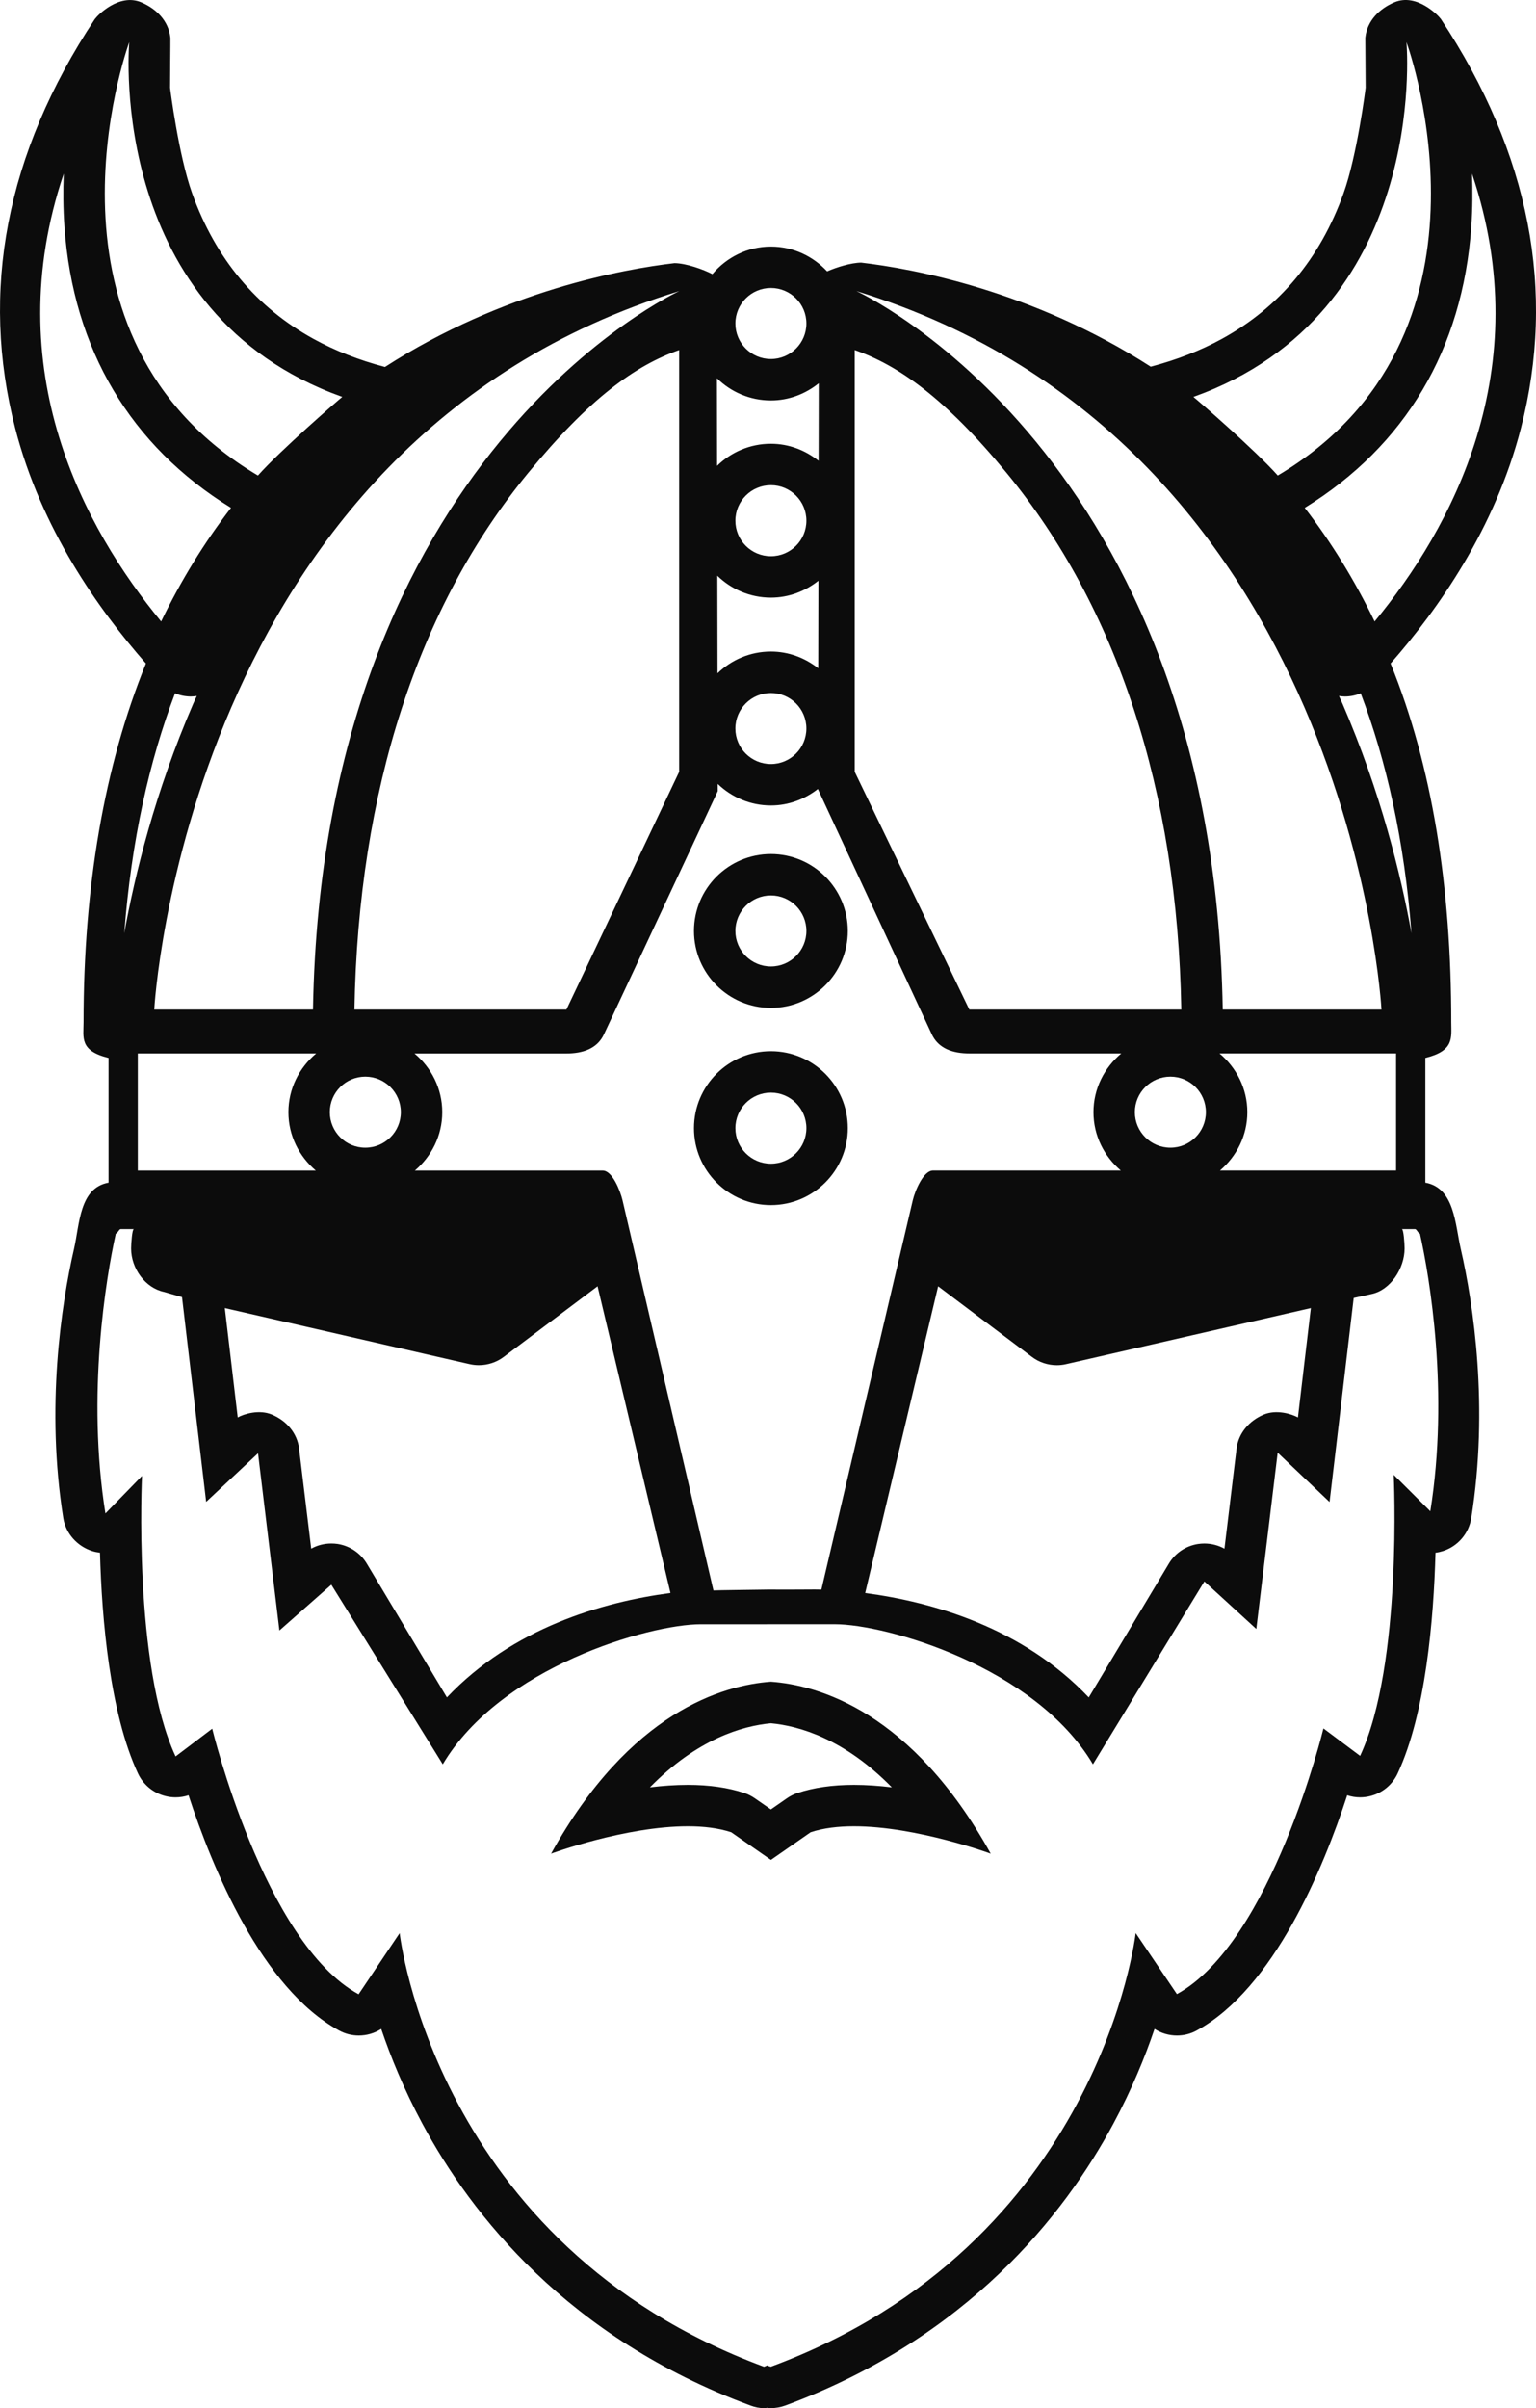 <svg version="1.1" id="图层_1" x="0px" y="0px" width="104.984px" height="164.542px" viewBox="0 0 104.984 164.542" enable-background="new 0 0 104.984 164.542" xml:space="preserve" xmlns:xml="http://www.w3.org/XML/1998/namespace" xmlns="http://www.w3.org/2000/svg" xmlns:xlink="http://www.w3.org/1999/xlink">
  <path fill="#0C0C0C" d="M52.69,114.906c-3.23,0.23-9.639,2.028-15.024,11.75c0,0,5.072-1.871,9.349-1.871
	c1.068,0,2.085,0.117,2.964,0.409l2.713,1.888l2.713-1.888c0.873-0.292,1.894-0.409,2.963-0.409c4.271,0,9.348,1.871,9.348,1.871
	C62.325,116.934,55.921,115.136,52.69,114.906z M58.365,121.955c-1.458,0-2.756,0.187-3.857,0.555
	c-0.258,0.084-0.501,0.207-0.722,0.361l-1.097,0.762l-1.098-0.762c-0.222-0.154-0.465-0.277-0.72-0.361
	c-1.104-0.369-2.403-0.555-3.859-0.555c-0.854,0-1.729,0.064-2.593,0.17c3.244-3.312,6.328-4.199,8.27-4.381
	c1.938,0.182,5.024,1.069,8.268,4.381C60.096,122.019,59.218,121.955,58.365,121.955z M52.69,68.867
	c2.898,0,5.257-2.359,5.257-5.258c0-2.898-2.357-5.257-5.257-5.257c-2.898,0-5.258,2.359-5.258,5.257
	C47.433,66.508,49.791,68.867,52.69,68.867z M52.69,61.182c1.339,0,2.426,1.087,2.426,2.427c0,1.341-1.087,2.427-2.426,2.427
	c-1.341,0-2.427-1.086-2.427-2.427C50.264,62.269,51.35,61.182,52.69,61.182z M57.947,77.083c0-2.898-2.357-5.258-5.257-5.258
	c-2.898,0-5.258,2.359-5.258,5.258c0.001,2.899,2.359,5.258,5.258,5.258S57.947,79.982,57.947,77.083z M52.69,79.511
	c-1.341,0-2.427-1.086-2.427-2.428c0.001-1.34,1.087-2.427,2.427-2.427c1.339,0,2.426,1.087,2.426,2.427
	C55.115,78.424,54.029,79.511,52.69,79.511z M98.485,1.305c-0.014-0.023-0.034-0.039-0.051-0.06
	c-0.109-0.157-1.592-1.738-3.123-1.09c-1.053,0.446-1.864,1.278-1.99,2.392c-0.004,0.023-0.004,0.042-0.005,0.065
	c-0.007,0.085,0.03,3.242,0.023,3.378c-0.006,0.08-0.584,4.638-1.508,7.211c-1.606,4.479-4.4,7.802-8.301,9.945
	c-1.467,0.807-3.096,1.44-4.878,1.91c-8.107-5.223-16.318-6.705-19.793-7.112c-0.696,0.009-1.677,0.313-2.326,0.599
	c-0.961-1.036-2.322-1.696-3.844-1.696c-1.608,0-3.033,0.742-3.998,1.884c-0.617-0.321-1.788-0.742-2.588-0.752
	c-3.474,0.407-11.685,1.874-19.792,7.096c-1.783-0.469-3.412-1.111-4.879-1.918c-3.898-2.143-6.692-5.47-8.3-9.949
	c-0.923-2.574-1.501-7.134-1.508-7.214c-0.007-0.137,0.03-3.294,0.022-3.379c-0.001-0.023-0.001-0.042-0.005-0.065
	c-0.126-1.113-0.937-1.946-1.989-2.392C8.123-0.491,6.64,1.09,6.531,1.247c-0.016,0.021-0.036,0.037-0.052,0.06
	C0.387,10.512-1.365,19.918,1.039,29.26C2.81,36.124,6.71,41.616,9.973,45.335c-2.857,7.039-4.262,15.262-4.262,24.513
	c0,1.044-0.291,1.946,1.709,2.438v8.521c-2,0.36-1.971,2.838-2.361,4.53c-0.869,3.781-1.94,10.846-0.733,18.394
	c0.168,1.048,0.951,1.917,1.964,2.246c0.171,0.056,0.365,0.094,0.544,0.116c0.124,4.568,0.681,10.976,2.597,15.082
	c0.359,0.771,1.053,1.342,1.883,1.547c0.228,0.057,0.459,0.086,0.688,0.086c0.301,0,0.6-0.049,0.885-0.143
	c1.631,4.994,5.005,13.178,10.277,16.068c0.43,0.237,0.898,0.35,1.358,0.35c0.542,0,1.077-0.154,1.534-0.451
	c0.646,1.908,1.549,4.125,2.811,6.472c3.349,6.237,9.955,14.642,22.429,19.261c0.317,0.118,0.59,0.176,0.922,0.176
	c0.087,0,0.201-0.015,0.204-0.022c0.004,0.009,0.177,0.022,0.264,0.022c0.332,0,0.666-0.059,0.986-0.176
	c12.471-4.619,19.078-13.023,22.427-19.261c1.261-2.345,2.166-4.563,2.812-6.472c0.457,0.296,0.992,0.451,1.534,0.451
	c0.461,0,0.93-0.111,1.358-0.35c5.273-2.89,8.646-11.074,10.277-16.068c0.284,0.094,0.582,0.143,0.883,0.143
	c0.228,0,0.459-0.03,0.686-0.086c0.829-0.205,1.52-0.775,1.878-1.547c1.916-4.106,2.463-10.514,2.587-15.082
	c0.177-0.021,0.351-0.061,0.522-0.116c1.01-0.329,1.753-1.196,1.922-2.246c1.207-7.548,0.155-14.612-0.718-18.394
	c-0.387-1.691-0.42-4.169-2.42-4.53v-8.521c2-0.492,1.771-1.394,1.771-2.438c0-9.251-1.287-17.475-4.146-24.513
	c3.263-3.72,7.137-9.211,8.907-16.076C106.355,19.918,104.578,10.512,98.485,1.305z M96.13,2.879
	c0.212,0.584,7.119,20.14-8.795,29.613c-1.522-1.713-5.496-5.165-5.767-5.371C97.565,21.388,96.173,3.451,96.13,2.879z
	 M94.422,68.98H83.572c-0.646-38-25.038-49.092-25.038-49.092C92.336,30.268,94.422,68.98,94.422,68.98z M52.42,108.609v0.002
	c-1,0.016-3.309,0.04-3.657,0.059l-6.218-26.673c-0.154-0.636-0.692-2.015-1.347-2.015H28.354c1.136-0.965,1.873-2.386,1.873-3.99
	c0-1.615-0.747-3.045-1.897-4.01h10.382c1.114,0,2.123-0.324,2.58-1.339l7.765-16.586l-0.001-0.495
	c0.945,0.908,2.223,1.474,3.634,1.474c1.218,0,2.325-0.434,3.218-1.131v0.021l7.765,16.714c0.457,1.015,1.466,1.339,2.58,1.339
	H76.64c-1.152,0.965-1.902,2.396-1.902,4.014c0,1.602,0.735,3.021,1.87,3.986H63.769c-0.655,0-1.223,1.379-1.377,2.015
	l-6.251,26.617C55.791,108.591,54.42,108.625,52.42,108.609z M24.226,68.98c0.259-15,4.36-27.527,11.878-36.67
	c4.197-5.104,7.316-7.338,10.316-8.391v28.818L38.712,68.98H24.226z M24.968,78.418c-1.339,0-2.425-1.086-2.425-2.427
	c0-1.34,1.086-2.427,2.425-2.427c1.341,0,2.428,1.087,2.428,2.427C27.396,77.332,26.308,78.418,24.968,78.418z M21.586,79.981H9.42
	v-8H21.61c-1.15,0.965-1.897,2.395-1.897,4.01C19.712,77.595,20.449,79.016,21.586,79.981z M32.098,93.21
	c0.209,0.047,0.422,0.07,0.633,0.07c0.607,0,1.207-0.195,1.7-0.568l6.378-4.799c0.015-0.008,0.021-0.02,0.033-0.029l4.984,20.959
	c-4.647,0.619-10.766,2.375-15.281,7.136l-5.474-9.142c-0.431-0.721-1.161-1.213-1.992-1.344c-0.146-0.021-0.292-0.031-0.436-0.031
	c-0.48,0-0.954,0.121-1.371,0.354l-0.829-6.836c-0.126-1.061-0.859-1.902-1.845-2.32c-0.877-0.375-1.924-0.048-2.349,0.19
	l-0.882-7.474L32.098,93.21z M52.69,44.519c-1.418,0-2.702,0.57-3.648,1.486l-0.013-6.667c0.948,0.923,2.238,1.497,3.662,1.497
	c1.23,0,2.349-0.443,3.245-1.153l-0.012,5.98C55.029,44.958,53.915,44.519,52.69,44.519z M55.115,49.777
	c0,1.341-1.087,2.428-2.426,2.428c-1.341,0-2.427-1.086-2.427-2.428c0.001-1.339,1.087-2.427,2.427-2.427
	C54.029,47.35,55.115,48.437,55.115,49.777z M50.263,35.578c0.001-1.34,1.087-2.427,2.427-2.427c1.339,0,2.426,1.087,2.426,2.427
	c0,1.341-1.087,2.427-2.426,2.427C51.349,38.005,50.263,36.92,50.263,35.578z M55.95,31.487c-0.898-0.718-2.022-1.167-3.261-1.167
	c-1.431,0-2.727,0.578-3.676,1.509l-0.012-5.986c0.95,0.937,2.251,1.519,3.688,1.519c1.242,0,2.37-0.451,3.271-1.175L55.95,31.487z
	 M79.997,78.418c-1.342,0-2.43-1.086-2.43-2.427c0-1.34,1.088-2.427,2.43-2.427c1.339,0,2.424,1.086,2.424,2.427
	C82.421,77.332,81.336,78.418,79.997,78.418z M64.121,87.886c0.014,0.009,0.02,0.021,0.033,0.027l6.378,4.801
	c0.492,0.373,1.093,0.568,1.7,0.568c0.21,0,0.423-0.023,0.633-0.072l16.73-3.834l-0.883,7.475c-0.425-0.238-1.471-0.566-2.35-0.191
	c-0.982,0.418-1.719,1.262-1.845,2.321l-0.828,6.836c-0.417-0.231-0.89-0.354-1.372-0.354c-0.144,0-0.29,0.011-0.435,0.033
	c-0.831,0.129-1.563,0.621-1.992,1.342l-5.473,9.143c-4.519-4.76-10.634-6.518-15.282-7.135L64.121,87.886z M83.383,79.978
	c1.134-0.965,1.87-2.384,1.87-3.986c0-1.618-0.75-3.049-1.902-4.014H95.42v8H83.383z M58.42,23.919
	c3,1.053,6.182,3.288,10.379,8.391c7.518,9.143,11.682,21.67,11.941,36.67H66.253L58.42,52.737V23.919z M52.69,19.677
	c1.339,0,2.426,1.087,2.426,2.427c0,1.341-1.087,2.427-2.426,2.427c-1.341,0-2.427-1.086-2.427-2.427
	C50.264,20.764,51.35,19.677,52.69,19.677z M46.432,19.888c0,0-24.393,11.092-25.039,49.092h-10.85
	C10.543,68.98,12.629,30.268,46.432,19.888z M8.835,2.879C8.792,3.451,7.4,21.388,23.396,27.121
	c-0.27,0.206-4.243,3.657-5.766,5.371C1.716,23.019,8.623,3.463,8.835,2.879z M4.356,11.865c-0.046,1.159-0.04,2.376,0.049,3.631
	c0.597,8.388,4.513,14.96,11.384,19.205c-1.834,2.374-3.423,4.97-4.775,7.763C5.792,36.139-0.173,25.295,4.356,11.865z
	 M11.964,47.371c0.34,0.141,0.705,0.219,1.078,0.219c0.136,0,0.272-0.015,0.408-0.035c-0.076,0.173-0.162,0.34-0.238,0.517
	c-2.618,6.056-3.995,11.69-4.719,15.697C8.978,57.421,10.206,51.989,11.964,47.371z M97.049,84.281
	c0.67,2.998,2.006,10.885,0.711,18.979l-2.502-2.491c0,0,0.624,12.944-2.296,19.204l-2.507-1.875c0,0-3.545,14.607-10.015,18.154
	l-2.816-4.172c0,0-2.404,21.285-24.939,29.631c-0.087-0.032-0.254-0.066-0.263-0.1v-0.003l-0.001,0.001l-0.001-0.001v0.002
	c-0.005,0.033-0.114,0.07-0.202,0.103c-22.535-8.346-24.903-29.629-24.903-29.629l-2.805,4.178
	c-6.468-3.547-10.006-18.146-10.006-18.146l-2.502,1.895c-2.92-6.26-2.295-19.168-2.295-19.168l-2.501,2.566
	C5.91,95.315,7.247,87.279,7.918,84.281c0.105,0.026,0.216-0.301,0.332-0.301h0.898c-0.113,0-0.186,0.979-0.186,1.328
	c0,1.365,0.969,2.699,2.256,2.966l1.223,0.354l1.65,13.99l3.546-3.32l1.461,12.109l3.548-3.129l7.616,12.271
	c3.961-6.668,14.128-9.569,17.632-9.569h4.526v-0.002h4.649c3.505,0,13.673,2.903,17.633,9.571l7.615-12.495l3.549,3.247
	l1.461-12.043l3.547,3.369l1.649-13.94l1.224-0.271c1.286-0.267,2.255-1.748,2.255-3.113c0-0.348-0.07-1.324-0.187-1.324h0.9
	C96.832,83.98,96.943,84.307,97.049,84.281z M96.473,63.769c-0.724-4.007-2.102-9.642-4.72-15.697
	c-0.076-0.176-0.162-0.343-0.237-0.517c0.134,0.02,0.271,0.035,0.407,0.035c0.373,0,0.738-0.078,1.079-0.219
	C94.76,51.989,95.987,57.421,96.473,63.769z M93.953,42.464c-1.354-2.793-2.942-5.39-4.776-7.763
	c6.871-4.245,10.787-10.817,11.384-19.205c0.088-1.255,0.094-2.472,0.048-3.631C105.138,25.295,99.174,36.139,93.953,42.464z" class="color c1"/>
</svg>